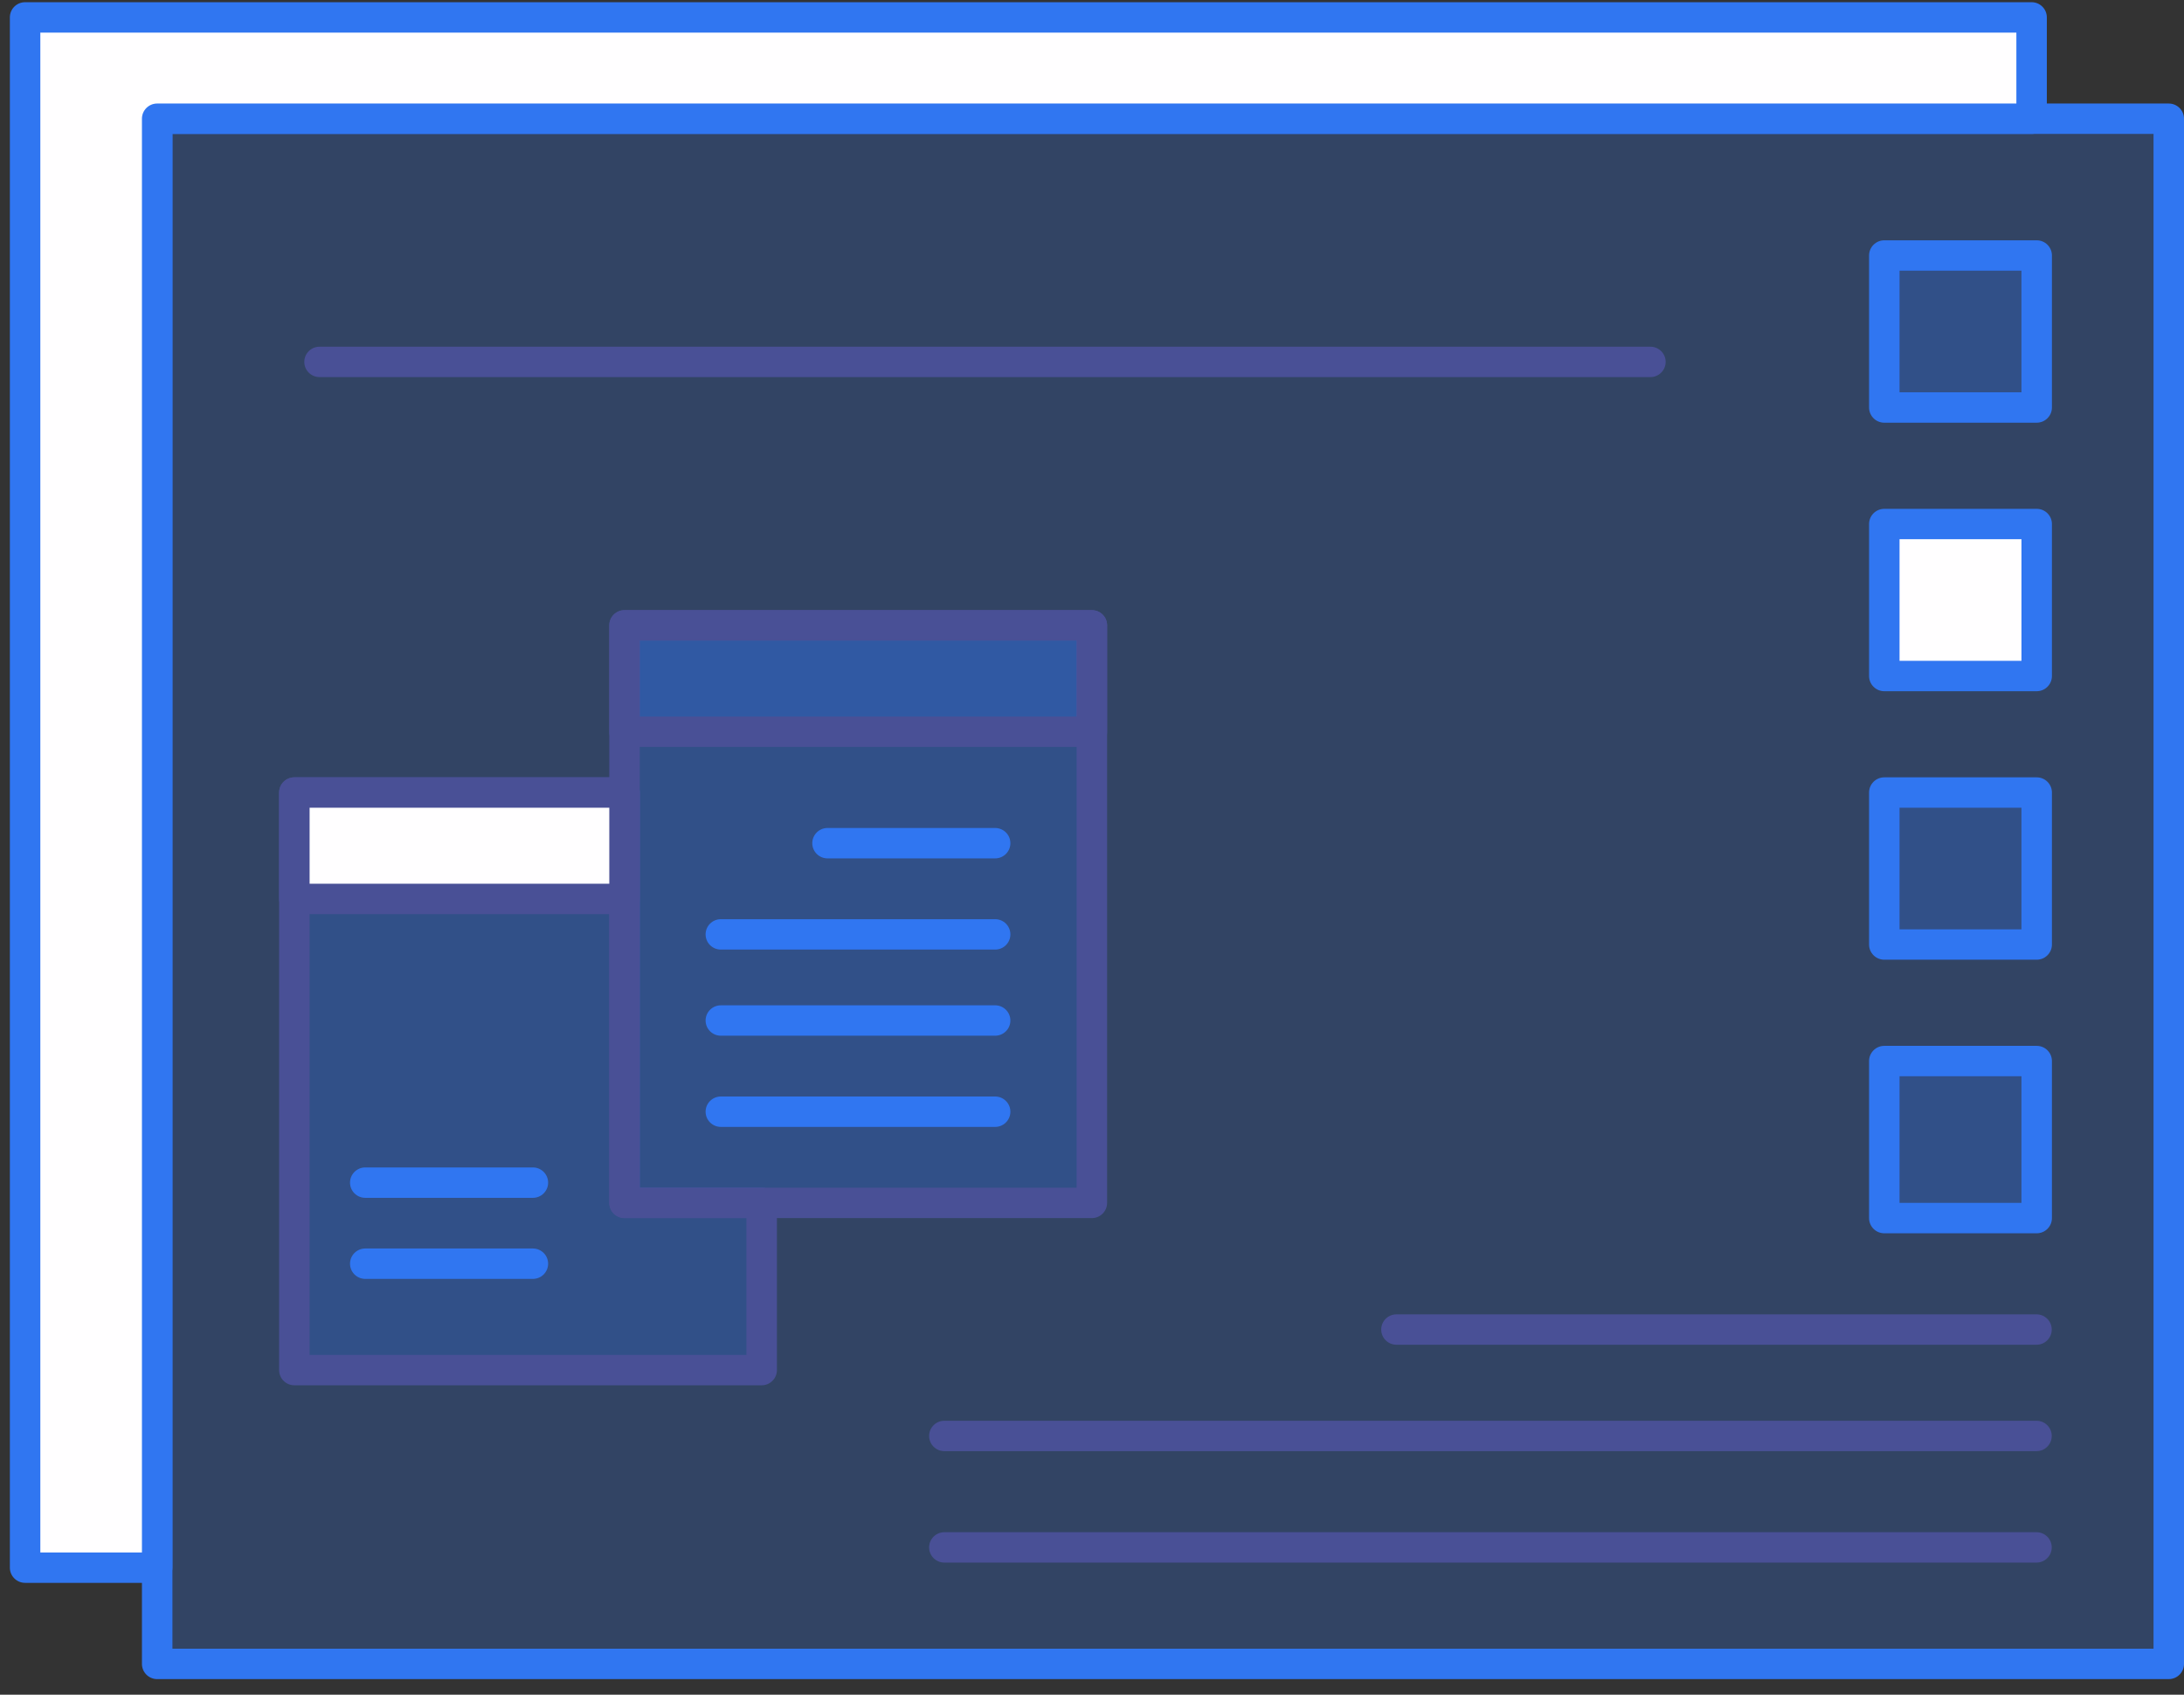 
<svg width="116" height="90" viewBox="0 0 116 90" fill="none" xmlns="http://www.w3.org/2000/svg">
<rect x="0" y="0" width="116" height="90" fill="#333333" stroke="none"/>
<path d="M8.348 6.304H115.191V88.365H8.348V6.304Z" fill="#3076F1" fill-opacity="0.26"/>
<path d="M8.348 89.172H115.191C115.638 89.172 116 88.811 116 88.365V6.304C116 5.859 115.638 5.498 115.191 5.498H8.348C7.901 5.498 7.539 5.859 7.539 6.304V88.365C7.539 88.811 7.902 89.172 8.348 89.172V89.172ZM114.382 87.558H9.158V7.112H114.382V87.558Z" fill="#3076F1"/>
<path d="M107.907 0.924H1.334V83.253H8.349V6.305H107.907V0.924Z" fill="#FFFEFF"/>
<path d="M1.333 84.061H8.348C8.795 84.061 9.157 83.7 9.157 83.254V7.112H107.906C108.353 7.112 108.715 6.751 108.715 6.305V0.924C108.715 0.478 108.353 0.117 107.906 0.117H1.333C0.886 0.117 0.524 0.478 0.524 0.924V83.253C0.524 83.699 0.887 84.06 1.333 84.06V84.061ZM7.538 82.447H2.142V1.731H107.097V5.498H8.348C7.901 5.498 7.539 5.859 7.539 6.305V82.446L7.538 82.447Z" fill="#3076F1"/>
<path d="M33.17 42.089H15.634V72.761H40.456V63.882H33.17V42.089Z" fill="#3076F1" fill-opacity="0.26"/>
<path d="M15.634 73.568H40.456C40.903 73.568 41.265 73.207 41.265 72.761V63.882C41.265 63.436 40.903 63.075 40.456 63.075H33.98V42.089C33.98 41.643 33.618 41.282 33.171 41.282H15.634C15.187 41.282 14.825 41.644 14.825 42.089V72.761C14.825 73.207 15.187 73.568 15.634 73.568ZM39.646 71.953H16.443V42.896H32.361V63.882C32.361 64.328 32.724 64.689 33.17 64.689H39.646V71.953L39.646 71.953Z" fill="#495096"/>
<path d="M33.17 33.21H57.992V63.882H33.17V33.21Z" fill="#3076F1" fill-opacity="0.26"/>
<path d="M33.171 64.689H57.993C58.44 64.689 58.802 64.328 58.802 63.882V33.21C58.802 32.764 58.44 32.403 57.993 32.403H33.171C32.724 32.403 32.362 32.765 32.362 33.21V63.882C32.362 64.328 32.724 64.689 33.171 64.689ZM57.184 63.075H33.98V34.017H57.184V63.075Z" fill="#495096"/>
<path d="M15.633 42.089H33.17V47.739H15.633V42.089Z" fill="#FFFEFF"/>
<path d="M15.634 48.546H33.171C33.618 48.546 33.98 48.185 33.98 47.739V42.089C33.98 41.643 33.618 41.282 33.171 41.282H15.634C15.187 41.282 14.825 41.644 14.825 42.089V47.739C14.825 48.185 15.187 48.546 15.634 48.546ZM32.362 46.932H16.444V42.896H32.362V46.932Z" fill="#495096"/>
<path d="M33.17 33.21H57.992V38.86H33.17V33.21Z" fill="#3076F1" fill-opacity="0.26"/>
<path d="M33.171 39.667H57.993C58.44 39.667 58.802 39.306 58.802 38.86V33.21C58.802 32.764 58.44 32.403 57.993 32.403H33.171C32.724 32.403 32.362 32.764 32.362 33.21V38.86C32.362 39.306 32.724 39.667 33.171 39.667ZM57.184 38.053H33.98V34.017H57.184V38.053Z" fill="#495096"/>
<path d="M43.952 45.586H52.856C53.303 45.586 53.665 45.225 53.665 44.779C53.665 44.333 53.302 43.972 52.856 43.972H43.952C43.505 43.972 43.143 44.334 43.143 44.779C43.143 45.224 43.505 45.586 43.952 45.586Z" fill="#3076F1"/>
<path d="M38.286 50.429H52.856C53.303 50.429 53.665 50.068 53.665 49.622C53.665 49.176 53.302 48.815 52.856 48.815H38.286C37.839 48.815 37.477 49.177 37.477 49.622C37.477 50.068 37.839 50.429 38.286 50.429Z" fill="#3076F1"/>
<path d="M38.286 55.003H52.856C53.303 55.003 53.665 54.642 53.665 54.196C53.665 53.75 53.302 53.389 52.856 53.389H38.286C37.839 53.389 37.477 53.751 37.477 54.196C37.477 54.642 37.839 55.003 38.286 55.003Z" fill="#3076F1"/>
<path d="M38.286 59.846H52.856C53.303 59.846 53.665 59.485 53.665 59.039C53.665 58.593 53.302 58.232 52.856 58.232H38.286C37.839 58.232 37.477 58.594 37.477 59.039C37.477 59.484 37.839 59.846 38.286 59.846Z" fill="#3076F1"/>
<path d="M19.4 67.918H28.304C28.751 67.918 29.113 67.557 29.113 67.111C29.113 66.665 28.751 66.304 28.304 66.304H19.4C18.953 66.304 18.591 66.666 18.591 67.111C18.591 67.556 18.953 67.918 19.4 67.918Z" fill="#3076F1"/>
<path d="M19.4 63.613H28.304C28.751 63.613 29.113 63.252 29.113 62.806C29.113 62.36 28.751 61.999 28.304 61.999H19.4C18.953 61.999 18.591 62.361 18.591 62.806C18.591 63.251 18.953 63.613 19.4 63.613Z" fill="#3076F1"/>
<path d="M100.082 13.569H108.176V21.641H100.082V13.569Z" fill="#3076F1" fill-opacity="0.26"/>
<path d="M100.082 22.448H108.176C108.623 22.448 108.985 22.087 108.985 21.641V13.569C108.985 13.123 108.623 12.762 108.176 12.762H100.082C99.635 12.762 99.273 13.123 99.273 13.569V21.641C99.273 22.087 99.635 22.448 100.082 22.448ZM107.367 20.833H100.891V14.376H107.367V20.833Z" fill="#3076F1"/>
<path d="M100.082 27.829H108.176V35.9H100.082V27.829Z" fill="#FFFEFF"/>
<path d="M100.082 36.708H108.176C108.623 36.708 108.985 36.347 108.985 35.901V27.829C108.985 27.384 108.623 27.023 108.176 27.023H100.082C99.635 27.023 99.273 27.384 99.273 27.829V35.901C99.273 36.347 99.635 36.708 100.082 36.708ZM107.367 35.093H100.891V28.636H107.367V35.093Z" fill="#3076F1"/>
<path d="M100.082 42.089H108.176V50.16H100.082V42.089Z" fill="#3076F1" fill-opacity="0.26"/>
<path d="M100.082 50.967H108.176C108.623 50.967 108.985 50.606 108.985 50.16V42.089C108.985 41.643 108.623 41.282 108.176 41.282H100.082C99.635 41.282 99.273 41.644 99.273 42.089V50.16C99.273 50.606 99.635 50.967 100.082 50.967ZM107.367 49.353H100.891V42.896H107.367V49.353Z" fill="#3076F1"/>
<path d="M100.082 56.348H108.176V64.688H100.082V56.348Z" fill="#3076F1" fill-opacity="0.26"/>
<path d="M100.082 65.496H108.176C108.623 65.496 108.985 65.135 108.985 64.689V56.349C108.985 55.903 108.623 55.542 108.176 55.542H100.082C99.635 55.542 99.273 55.904 99.273 56.349V64.689C99.273 65.135 99.635 65.496 100.082 65.496ZM107.367 63.882H100.891V57.155H107.367V63.882Z" fill="#3076F1"/>
<path d="M74.17 71.415H108.166C108.613 71.415 108.975 71.054 108.975 70.608C108.975 70.162 108.613 69.801 108.166 69.801H74.17C73.723 69.801 73.361 70.163 73.361 70.608C73.361 71.053 73.722 71.415 74.17 71.415Z" fill="#495096"/>
<path d="M50.158 77.066H108.166C108.613 77.066 108.975 76.705 108.975 76.259C108.975 75.813 108.613 75.452 108.166 75.452H50.158C49.711 75.452 49.349 75.814 49.349 76.259C49.349 76.704 49.711 77.066 50.158 77.066Z" fill="#495096"/>
<path d="M50.158 82.984H108.166C108.613 82.984 108.975 82.624 108.975 82.178C108.975 81.732 108.613 81.371 108.166 81.371H50.158C49.711 81.371 49.349 81.733 49.349 82.178C49.349 82.623 49.711 82.984 50.158 82.984Z" fill="#495096"/>
<path d="M16.971 20.026H87.66C88.107 20.026 88.469 19.665 88.469 19.219C88.469 18.774 88.107 18.413 87.66 18.413H16.971C16.524 18.413 16.162 18.774 16.162 19.219C16.162 19.665 16.524 20.026 16.971 20.026Z" fill="#495096"/>
</svg>